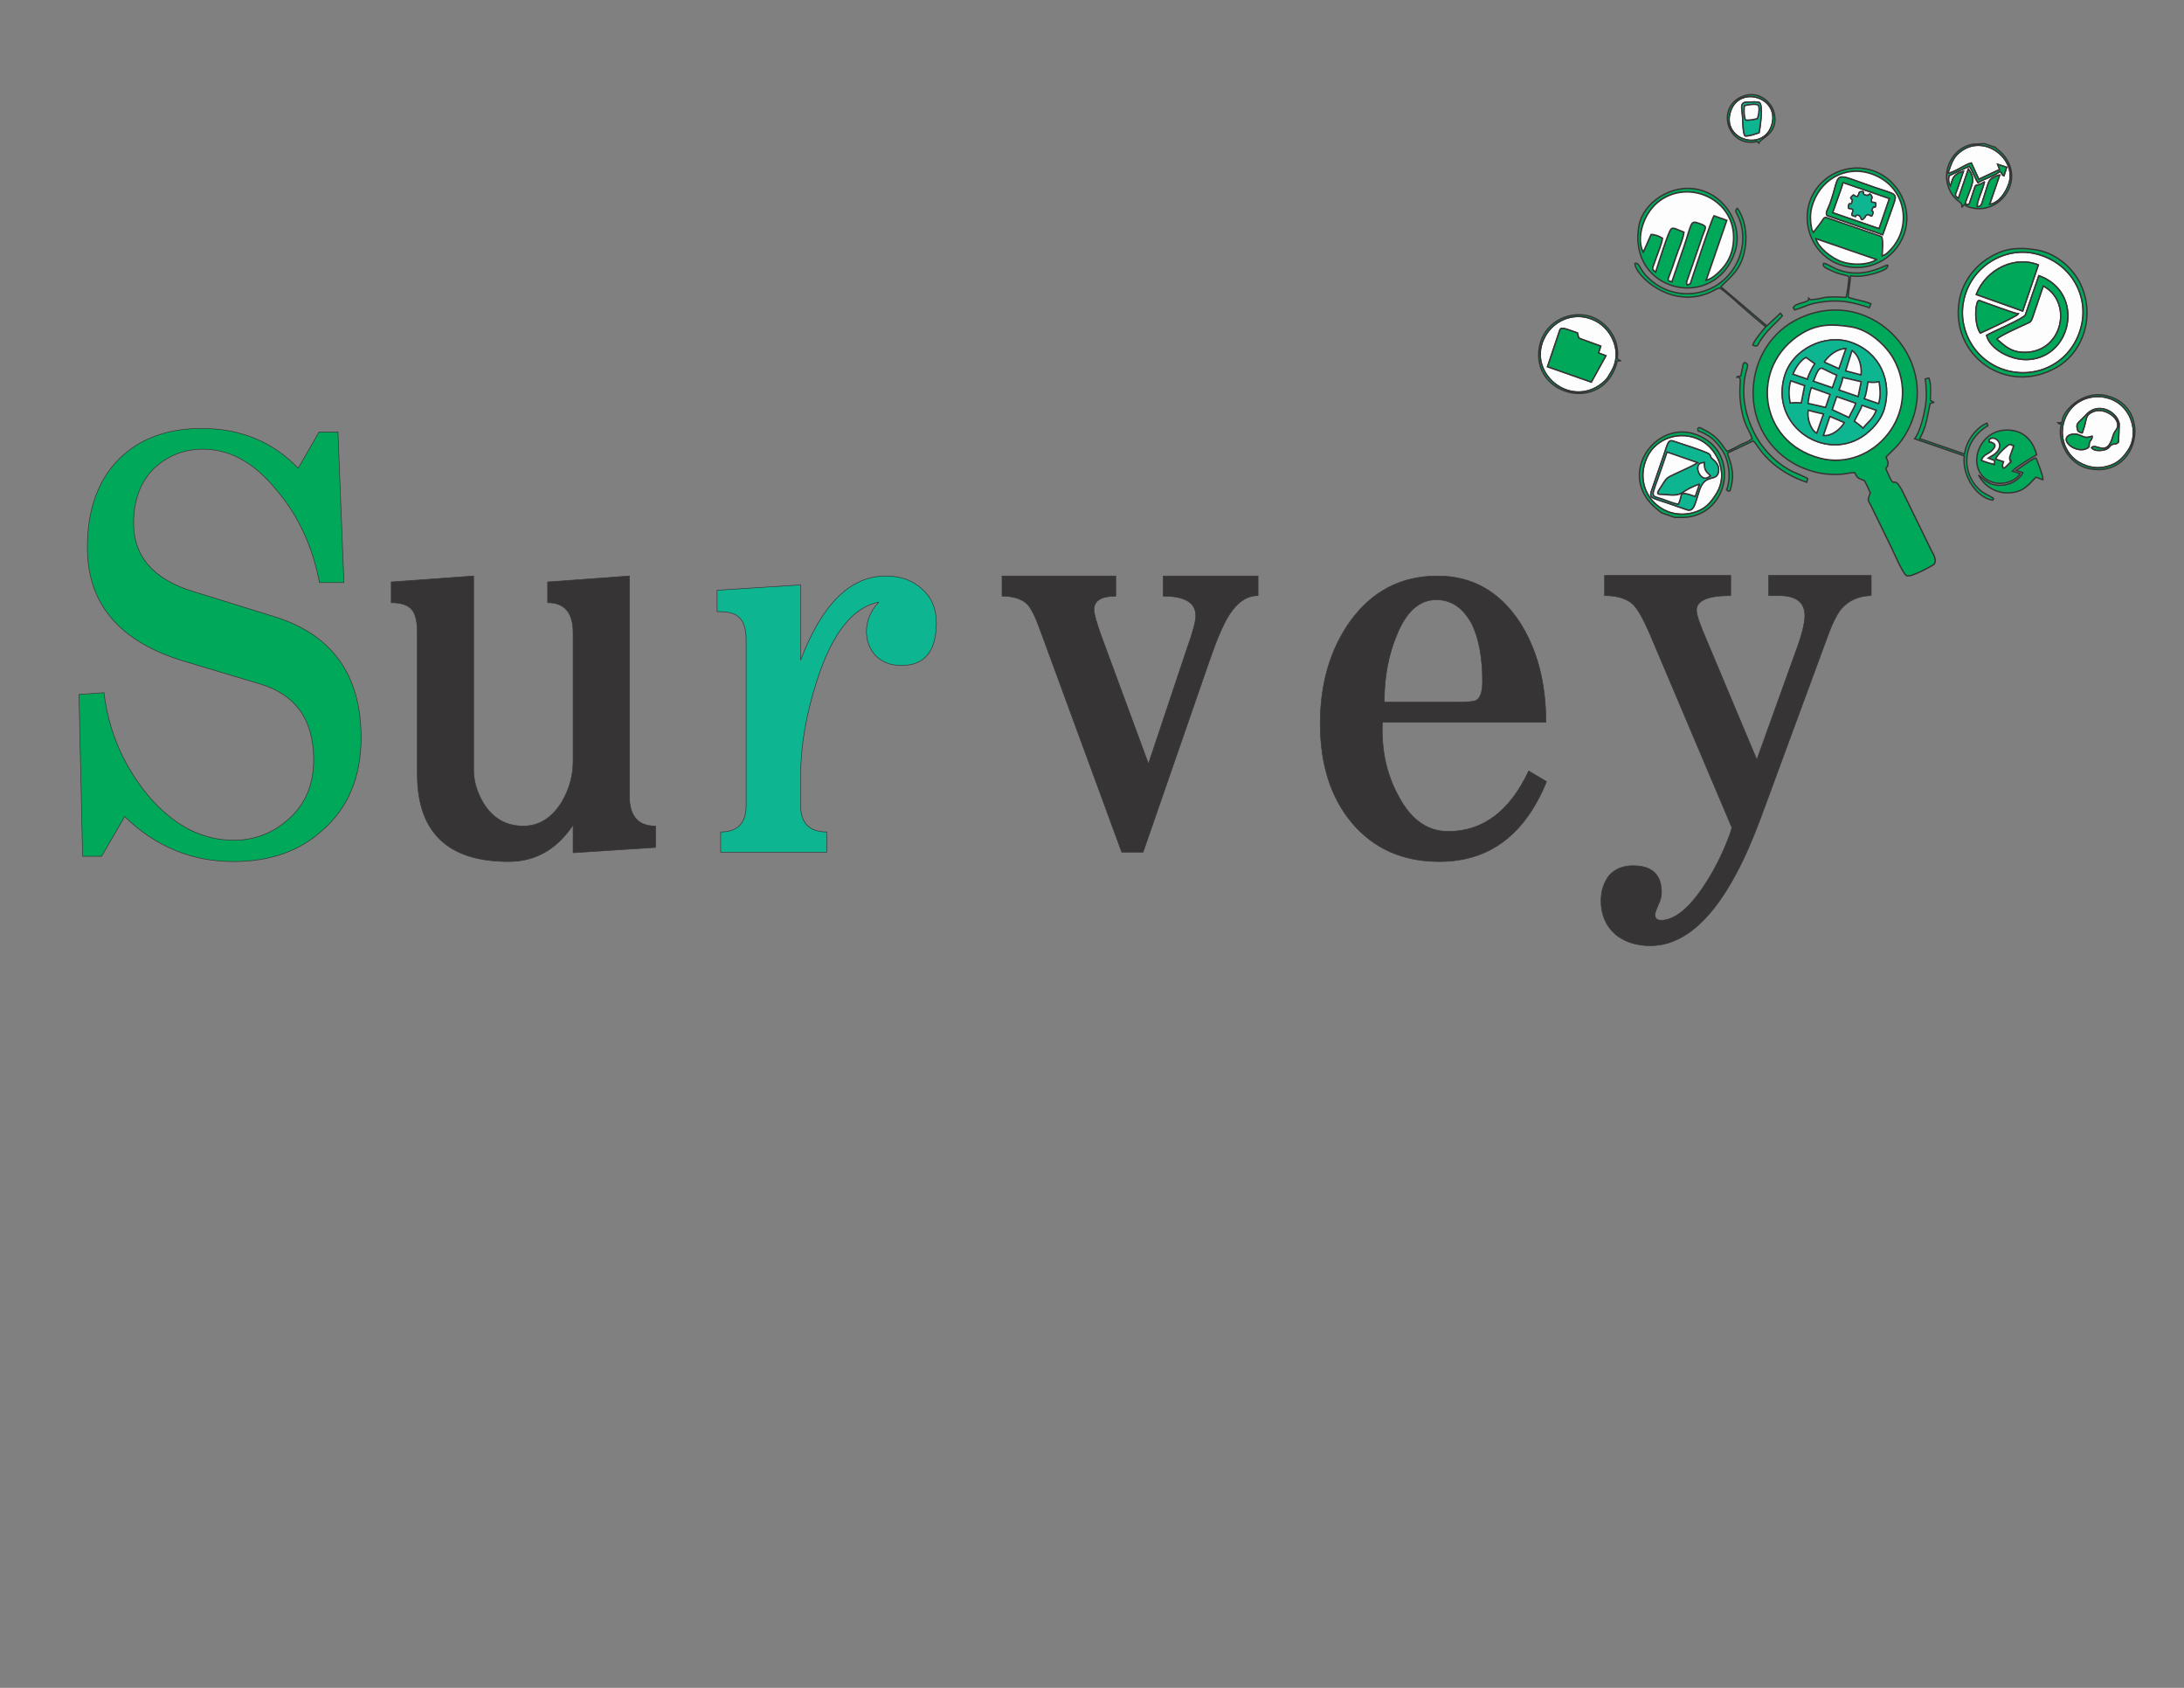 <?xml version="1.0" encoding="UTF-8"?>
<!DOCTYPE svg PUBLIC "-//W3C//DTD SVG 1.1//EN" "http://www.w3.org/Graphics/SVG/1.1/DTD/svg11.dtd">
<!-- Creator: CorelDRAW 2018 (64-Bit) -->
<svg xmlns="http://www.w3.org/2000/svg" xml:space="preserve" width="11in" height="8.5in" version="1.1" shape-rendering="geometricPrecision" text-rendering="geometricPrecision" image-rendering="optimizeQuality" fill-rule="evenodd" clip-rule="evenodd"
viewBox="0 0 11000 8500"
 xmlns:xlink="http://www.w3.org/1999/xlink">
 <rect x="0" y="0" width="11000" height="8500" fill="#808080" stroke="none"/>
 <g id="Layer_x0020_1">
  <path fill="#00A859" fill-rule="nonzero" d="M1818.7 3715.51c0,196.57 -64.68,351.9 -194.03,465.46 -115.6,105.41 -264.81,157.87 -447.64,157.87 -210.83,0 -394.17,-75.37 -548.98,-226.62l-116.62 200.14 -95.23 0 -18.33 -814.81 125.79 -9.17c23.43,195.05 98.29,368.19 223.56,519.44 127.31,149.21 270.42,223.56 429.81,223.56 107.45,0 200.65,-36.67 280.6,-110 81.48,-73.84 122.22,-172.13 122.22,-295.37 0,-201.16 -90.65,-328.47 -271.44,-381.94l-379.4 -113.56c-325.93,-97.27 -488.89,-288.24 -488.89,-572.92 0,-190.97 53.47,-340.19 160.93,-447.64 103.38,-101.34 241.9,-152.27 414.54,-152.27 195.04,0 357.5,66.71 486.34,200.14l104.91 -182.31 95.23 0 30.05 758.29 -122.73 0c-35.65,-183.33 -107.45,-337.13 -214.4,-462.92 -111.53,-139.03 -235.79,-208.8 -373.29,-208.8 -97.27,0 -180.79,34.12 -250.56,101.34 -65.7,67.73 -98.29,158.38 -98.29,271.94 0,167.04 99.31,281.11 297.92,342.73l405.88 125.78c294.35,89.12 442.04,293.33 442.04,611.62z"/>
  <path id="1" fill="#373435" fill-rule="nonzero" d="M3301.66 4267.54l-415.05 26.99 0 -140.56c-81.48,123.24 -189.95,184.86 -324.91,184.86 -306.57,0 -459.86,-147.18 -459.86,-441.53l0 -709.91c0,-56.02 -8.66,-94.72 -26.99,-116.62 -19.86,-23.94 -54.49,-35.65 -104.4,-35.65l0 -104.4 415.05 -30.05 0 975.74c0,57.55 16.8,114.58 50.41,170.09 47.87,75.88 114.59,113.56 200.14,113.56 79.44,0 144.12,-40.74 194.03,-122.22 37.69,-63.66 56.53,-132.41 56.53,-206.25l0 -644.21c0,-101.85 -42.78,-152.27 -128.33,-152.27l0 -104.4 411.99 -30.05 0 1110.19c0,99.31 43.8,149.21 131.39,149.21l0 107.45z"/>
  <path id="2" fill="#373435" fill-rule="nonzero" d="M6336.34 2999.49c-56.02,0 -104.4,32.59 -146.16,98.29 -28.01,43.8 -61.11,120.19 -98.8,229.68l-334.07 964.03 -107.45 0 -408.94 -1113.24c-23.93,-67.73 -45.83,-112.55 -65.69,-134.44 -27.5,-27.5 -70.28,-41.76 -128.33,-41.76l0 -101.34 572.92 0 0 101.34c-73.33,0 -110,22.92 -110,68.75 0,17.82 11.71,60.6 35.65,128.33l238.84 647.78 196.57 -588.2c28.01,-77.41 41.76,-130.37 41.76,-157.87 0,-65.69 -54.49,-98.8 -163.98,-98.8l0 -101.34 477.69 0 0 98.8z"/>
  <path id="3" fill="#373435" fill-rule="nonzero" d="M7789.26 3936.02c-109.49,268.89 -289.26,402.83 -539.81,402.83 -183.33,0 -329.49,-64.68 -438.98,-193.52 -107.45,-127.31 -160.93,-294.86 -160.93,-501.62 0,-202.69 50.93,-374.81 152.27,-516.39 109.49,-150.74 255.65,-226.62 438.47,-226.62 173.15,0 310.14,76.9 411.99,229.68 89.12,137.5 133.93,306.57 133.93,507.22l-823.47 0c-6.11,141.57 21.9,266.85 83.52,376.34 61.62,115.09 144.12,173.15 248.01,173.15 174.68,0 310.14,-101.85 405.37,-304.54l89.63 53.47zm-322.36 -504.17c0,-119.17 -17.83,-215.93 -53.47,-289.26 -43.8,-81.48 -103.38,-122.22 -179.26,-122.22 -85.56,0 -152.27,59.58 -199.63,178.75 -41.76,99.31 -62.64,211.85 -62.64,337.13l361.06 0c55.51,0 89.12,-3.06 101.34,-8.66 21.9,-12.22 32.59,-43.8 32.59,-95.74z"/>
  <path id="4" fill="#373435" fill-rule="nonzero" d="M8723.24 4168.75l-414.54 -978.29c-32.08,-73.84 -59.58,-122.73 -83.52,-146.67 -32.08,-29.54 -79.95,-44.31 -143.61,-44.31l0 -101.85 635.56 0 0 101.85c-115.09,0 -172.64,24.44 -172.64,74.35 0,21.9 17.82,73.84 53.47,155.32l250.56 596.85 190.97 -531.16c34.12,-89.63 50.93,-154.3 50.93,-194.03 0,-67.73 -43.8,-101.34 -131.39,-101.34l-50.93 0 0 -101.85 516.39 0 0 101.85c-63.66,1.53 -114.07,24.44 -152.27,68.24 -23.93,30.05 -49.4,84.54 -77.41,164.49l-325.42 883.06c-158.89,431.85 -344.77,647.27 -557.64,647.27 -65.69,0 -121.71,-16.8 -167.55,-50.41 -53.47,-43.8 -80.46,-102.36 -80.46,-176.2 0,-49.91 14.26,-92.69 41.76,-128.33 30.05,-31.57 69.77,-47.87 119.68,-47.87 95.23,0 143.1,44.81 143.1,134.44 0,21.9 -6.11,43.8 -17.82,65.69 -10.19,25.97 -15.28,40.74 -15.28,44.81 0,19.86 10.19,29.54 30.05,30.05 65.69,-0.51 135.46,-53.98 208.8,-161.44 56.02,-81.48 101.34,-171.11 137.5,-268.38l11.71 -36.16z"/>
  <path id="5" fill="#0EB591" fill-rule="nonzero" d="M4715.87 3136.48c0,143.1 -58.56,214.91 -176.2,214.91 -51.43,0 -94.21,-15.79 -128.33,-47.87 -31.57,-35.65 -47.36,-76.39 -47.36,-122.22 0,-55.51 20.88,-105.42 62.64,-149.21 -131.39,25.97 -234.77,156.34 -310.65,391.11 -55.51,171.11 -83.52,333.06 -83.52,486.34l0 146.16c0,89.63 43.8,133.94 131.39,133.94l0 101.85 -534.21 0 0 -101.85c85.56,0 128.33,-44.31 128.33,-133.94l0 -832.64c0,-59.58 -13.75,-99.31 -41.76,-119.17 -17.82,-16.3 -52.45,-23.93 -104.4,-23.93l0 -107.45 420.65 -26.99 0 378.89c107.45,-282.64 250.56,-423.7 429.81,-423.7 73.84,0 134.44,21.9 181.81,65.69 47.87,41.76 71.8,98.29 71.8,170.09z"/>
  <path id="6" fill="none" fill-rule="nonzero" stroke="#373435" stroke-width="3" stroke-miterlimit="2.613" d="M1818.7 3715.51c0,196.57 -64.68,351.9 -194.03,465.46 -115.6,105.41 -264.81,157.87 -447.64,157.87 -210.83,0 -394.17,-75.37 -548.98,-226.62l-116.62 200.14 -95.23 0 -18.33 -814.81 125.79 -9.17c23.43,195.05 98.29,368.19 223.56,519.44 127.31,149.21 270.42,223.56 429.81,223.56 107.45,0 200.65,-36.67 280.6,-110 81.48,-73.84 122.22,-172.13 122.22,-295.37 0,-201.16 -90.65,-328.47 -271.44,-381.94l-379.4 -113.56c-325.93,-97.27 -488.89,-288.24 -488.89,-572.92 0,-190.97 53.47,-340.19 160.93,-447.64 103.38,-101.34 241.9,-152.27 414.54,-152.27 195.04,0 357.5,66.71 486.34,200.14l104.91 -182.31 95.23 0 30.05 758.29 -122.73 0c-35.65,-183.33 -107.45,-337.13 -214.4,-462.92 -111.53,-139.03 -235.79,-208.8 -373.29,-208.8 -97.27,0 -180.79,34.12 -250.56,101.34 -65.7,67.73 -98.29,158.38 -98.29,271.94 0,167.04 99.31,281.11 297.92,342.73l405.88 125.78c294.35,89.12 442.04,293.33 442.04,611.62z"/>
  <path id="7" fill="none" fill-rule="nonzero" stroke="#373435" stroke-width="3" stroke-miterlimit="2.613" d="M3301.66 4267.54l-415.05 26.99 0 -140.56c-81.48,123.24 -189.95,184.86 -324.91,184.86 -306.57,0 -459.86,-147.18 -459.86,-441.53l0 -709.91c0,-56.02 -8.66,-94.72 -26.99,-116.62 -19.86,-23.94 -54.49,-35.65 -104.4,-35.65l0 -104.4 415.05 -30.05 0 975.74c0,57.55 16.8,114.58 50.41,170.09 47.87,75.88 114.59,113.56 200.14,113.56 79.44,0 144.12,-40.74 194.03,-122.22 37.69,-63.66 56.53,-132.41 56.53,-206.25l0 -644.21c0,-101.85 -42.78,-152.27 -128.33,-152.27l0 -104.4 411.99 -30.05 0 1110.19c0,99.31 43.8,149.21 131.39,149.21l0 107.45z"/>
  <path id="8" fill="none" fill-rule="nonzero" stroke="#373435" stroke-width="3" stroke-miterlimit="2.613" d="M6336.34 2999.49c-56.02,0 -104.4,32.59 -146.16,98.29 -28.01,43.8 -61.11,120.19 -98.8,229.68l-334.07 964.03 -107.45 0 -408.94 -1113.24c-23.93,-67.73 -45.83,-112.55 -65.69,-134.44 -27.5,-27.5 -70.28,-41.76 -128.33,-41.76l0 -101.34 572.92 0 0 101.34c-73.33,0 -110,22.92 -110,68.75 0,17.82 11.71,60.6 35.65,128.33l238.84 647.78 196.57 -588.2c28.01,-77.41 41.76,-130.37 41.76,-157.87 0,-65.69 -54.49,-98.8 -163.98,-98.8l0 -101.34 477.69 0 0 98.8z"/>
  <path id="9" fill="none" fill-rule="nonzero" stroke="#373435" stroke-width="3" stroke-miterlimit="2.613" d="M7789.26 3936.02c-109.49,268.89 -289.26,402.83 -539.81,402.83 -183.33,0 -329.49,-64.68 -438.98,-193.52 -107.45,-127.31 -160.93,-294.86 -160.93,-501.62 0,-202.69 50.93,-374.81 152.27,-516.39 109.49,-150.74 255.65,-226.62 438.47,-226.62 173.15,0 310.14,76.9 411.99,229.68 89.12,137.5 133.93,306.57 133.93,507.22l-823.47 0c-6.11,141.57 21.9,266.85 83.52,376.34 61.62,115.09 144.12,173.15 248.01,173.15 174.68,0 310.14,-101.85 405.37,-304.54l89.63 53.47zm-322.36 -504.17c0,-119.17 -17.83,-215.93 -53.47,-289.26 -43.8,-81.48 -103.38,-122.22 -179.26,-122.22 -85.56,0 -152.27,59.58 -199.63,178.75 -41.76,99.31 -62.64,211.85 -62.64,337.13l361.06 0c55.51,0 89.12,-3.06 101.34,-8.66 21.9,-12.22 32.59,-43.8 32.59,-95.74z"/>
  <path id="10" fill="none" fill-rule="nonzero" stroke="#373435" stroke-width="3" stroke-miterlimit="2.613" d="M8723.24 4168.75l-414.54 -978.29c-32.08,-73.84 -59.58,-122.73 -83.52,-146.67 -32.08,-29.54 -79.95,-44.31 -143.61,-44.31l0 -101.85 635.56 0 0 101.85c-115.09,0 -172.64,24.44 -172.64,74.35 0,21.9 17.82,73.84 53.47,155.32l250.56 596.85 190.97 -531.16c34.12,-89.63 50.93,-154.3 50.93,-194.03 0,-67.73 -43.8,-101.34 -131.39,-101.34l-50.93 0 0 -101.85 516.39 0 0 101.85c-63.66,1.53 -114.07,24.44 -152.27,68.24 -23.93,30.05 -49.4,84.54 -77.41,164.49l-325.42 883.06c-158.89,431.85 -344.77,647.27 -557.64,647.27 -65.69,0 -121.71,-16.8 -167.55,-50.41 -53.47,-43.8 -80.46,-102.36 -80.46,-176.2 0,-49.91 14.26,-92.69 41.76,-128.33 30.05,-31.57 69.77,-47.87 119.68,-47.87 95.23,0 143.1,44.81 143.1,134.44 0,21.9 -6.11,43.8 -17.82,65.69 -10.19,25.97 -15.28,40.74 -15.28,44.81 0,19.86 10.19,29.54 30.05,30.05 65.69,-0.51 135.46,-53.98 208.8,-161.44 56.02,-81.48 101.34,-171.11 137.5,-268.38l11.71 -36.16z"/>
  <path id="11" fill="none" fill-rule="nonzero" stroke="#373435" stroke-width="3" stroke-miterlimit="2.613" d="M4715.87 3136.48c0,143.1 -58.56,214.91 -176.2,214.91 -51.43,0 -94.21,-15.79 -128.33,-47.87 -31.57,-35.65 -47.36,-76.39 -47.36,-122.22 0,-55.51 20.88,-105.42 62.64,-149.21 -131.39,25.97 -234.77,156.34 -310.65,391.11 -55.51,171.11 -83.52,333.06 -83.52,486.34l0 146.16c0,89.63 43.8,133.94 131.39,133.94l0 101.85 -534.21 0 0 -101.85c85.56,0 128.33,-44.31 128.33,-133.94l0 -832.64c0,-59.58 -13.75,-99.31 -41.76,-119.17 -17.82,-16.3 -52.45,-23.93 -104.4,-23.93l0 -107.45 420.65 -26.99 0 378.89c107.45,-282.64 250.56,-423.7 429.81,-423.7 73.84,0 134.44,21.9 181.81,65.69 47.87,41.76 71.8,98.29 71.8,170.09z"/>
  <path fill="#00A859" stroke="#373435" stroke-width="6.94" stroke-miterlimit="2.613" d="M9321.54 1646.1c97.79,14.94 181.16,100.48 214.67,159.98 152.65,271.05 -101.2,571.31 -369.38,501.09 -312.58,-81.85 -355.78,-466.26 -93.08,-626.78 83.02,-50.73 157.04,-48.16 247.79,-34.29zm177.97 654.81c38.02,-37.91 65.52,-59.01 97.42,-112.91 206.66,-349.22 -159.45,-760.09 -534.84,-584.96 -285.51,133.2 -321.67,557.63 -31.39,728.96 48.16,28.43 111.86,49.32 163.84,54.69 90.35,9.34 115.23,-8.11 147.13,-6.17 7.14,11.72 7.75,19.96 19.85,28.06l25.24 10.47c4.76,-4.52 32.93,62.2 32.93,62.21 -15.38,47.99 -13.55,28.95 8.2,74.22l101.19 207.74c11.69,23.96 54.26,124.59 73.26,135.46 22.44,12.84 136.31,-54.73 136.35,-54.76 21.75,-21.27 -3.96,-56.5 -11.79,-72.88l-135 -276.93c-55.02,-115.03 -46.56,-31.43 -72.74,-87.41 -35.74,-76.43 -14.28,-33.63 -9.97,-69.87 1.74,-14.65 -6.28,-23.22 -9.68,-35.94z"/>
  <path fill="#FDFDFD" stroke="#373435" stroke-width="6.94" stroke-miterlimit="2.613" d="M9322.32 1723.88c145.54,50.11 208.26,195.47 168.13,334.76 -20.42,70.87 -85.42,128.21 -131.72,152.43 -193.78,101.33 -440.7,-79.43 -370.58,-316.62 40.8,-137.98 204.91,-215.07 334.17,-170.57zm-0.78 -77.78c-90.75,-13.87 -164.77,-16.44 -247.79,34.29 -262.69,160.52 -219.5,544.93 93.08,626.78 268.18,70.23 522.02,-230.04 369.38,-501.09 -33.51,-59.5 -116.88,-145.04 -214.67,-159.98z"/>
  <path fill="#0EB591" stroke="#373435" stroke-width="6.94" stroke-miterlimit="2.613" d="M9107.46 2065.88c20,6.43 54.07,14.4 76.35,19.04l-33.87 96.44c-30.92,-17.81 -49.17,-76.16 -42.48,-115.48zm76.47 127.02l32.65 -95.24 72.43 30.75c-21.85,35.98 -66.31,68.88 -105.08,64.48zm-77.6 -161.79c5.67,-31.69 5.56,-45.24 16.86,-78.15l89.31 31.72 4.24 1.54 -22.2 65.22 -88.21 -20.33zm144.6 -33.27l24.29 8.33 71.47 24.79c-8.41,24.27 -24.51,47.79 -34.41,71.25l-83.6 -39.16 12.35 -36.46 9.9 -28.76zm127.27 43.81l71.67 24.68c-19.29,48.93 -43.43,57.72 -65.92,89.63 -14.96,-14.2 -25.39,-20.93 -43.78,-35.1l32.74 -63.9 5.3 -15.31zm-361.48 -12.13c-6.08,-32.86 -9.93,-68.6 2.54,-111.47l69.58 24.13c-5.24,24.96 -10.93,56.65 -16.65,86.41 -20.4,-1.23 -37.58,-1.61 -55.47,0.94zm117.2 -109.91c13.76,-32.71 23.83,-68.27 42.44,-64.51 5.55,1.12 56.19,28.11 74.24,34.5l-21.91 62.64 -94.78 -32.63zm240.06 2.51l-15.42 74.83 -95.76 -33.13c6.05,-17.58 18.1,-45.99 18.56,-62.5l92.63 20.8zm34.68 1.87c21.47,3.46 39.57,1.51 55.47,-0.94 4.39,28.14 9.68,72.12 -2.58,109.33l-71.51 -24.75c11.18,-26.15 13.68,-55.72 18.62,-83.64zm-377.73 -39.84c15.31,-36.57 36.52,-67.53 64.85,-83.85l44.08 31.31c-11.2,15.24 -34.98,62.19 -36.54,77.5l-72.38 -24.95zm157.06 -61.12c28.49,-38.09 64.45,-65.05 108.82,-67.61l-35.04 100.65 -73.78 -33.04zm139.86 -57.08c33,20.9 50.41,75.3 45.47,121.65l-77.06 -20.2 31.59 -101.45zm-5.52 -42.07c-129.26,-44.5 -293.37,32.59 -334.17,170.57 -70.13,237.19 176.8,417.95 370.58,316.62 46.3,-24.21 111.3,-81.56 131.72,-152.43 40.13,-139.29 -22.59,-284.65 -168.13,-334.76z"/>
  <path fill="#FDFDFD" stroke="#373435" stroke-width="6.94" stroke-miterlimit="2.613" d="M10268.93 1388.51c230.29,82.11 169.91,407.88 -51.5,421.93 -89.48,5.68 -194.14,-52 -211.69,-121.58 20.2,-13.39 189.28,-85.22 195.41,-103.01l53.96 -156.72 13.81 -40.61zm-294.5 288.85c-23.23,-30.2 -28.86,-106.59 -17.26,-148.07 6.02,-21.55 10.4,-16.59 30.22,-9.02 23.49,8.97 168.27,61.28 177.96,60.77 -6.67,11.72 -181.65,92.22 -190.92,96.32zm-20.75 -194.27c52.01,-132.71 199.6,-195.43 312.78,-148.83l-79.03 232.03 -233.75 -83.19zm-64.58 35.38c-29.8,152.57 66.07,312.4 229.7,350.61 155.09,36.22 323,-49.95 365.29,-231.06 35.62,-152.54 -55.43,-320.15 -236.34,-361.45 -148.59,-33.93 -323.61,62.47 -358.65,241.9z"/>
  <path fill="#00A859" stroke="#373435" stroke-width="6.94" stroke-miterlimit="2.613" d="M8497.73 1434.98c-5.24,-11.41 -2.78,-15.46 5.29,-37.94 4.82,-13.46 9.46,-26.88 14.15,-40.39l58.78 -170.14c16.21,-45.39 26.44,-46.34 -19,-62.12 -44.89,-15.59 -34.05,-3.97 -77.8,124 -19.45,56.92 -39.13,113.78 -58.71,170.65 -30.96,-11.9 -21.59,7.55 18.76,-119.3 12.29,-38.63 39.13,-95.93 42.52,-130.73l-47.62 -19.07c-16.59,-2.08 -15.6,2.04 -17.29,3.25 -15.36,14.42 -66.22,181.32 -78.2,216.98 -21.76,-20.29 -17.87,-8.92 5.69,-78.06 9.15,-26.85 26.35,-66.07 29.32,-92.73 -16.23,-10.04 -38.31,-18.61 -57.79,-18.81l-39.19 88.79c-35.71,-65.1 -2.84,-186.42 69.8,-247.85 146.99,-124.32 383.02,-25.09 384.92,170.94 0.48,48.45 -10.52,96.09 -40.46,138.79 -18.89,26.94 -62.92,72.6 -97.03,79.38l103.69 -301.17 -64.8 -23.04c-16,26.85 -89.91,253.7 -111.35,317.1 -9.79,28.94 -3.46,24.36 -23.67,31.46zm-242.78 -298.84c-60.7,338.37 387.92,437.39 485.12,126.75 37.76,-120.69 -41.62,-271.97 -179.99,-306.89 -142.72,-36.02 -284.85,67.13 -305.13,180.14z"/>
  <path fill="#FDFDFD" stroke="#373435" stroke-width="6.94" stroke-miterlimit="2.613" d="M8497.73 1434.98c20.21,-7.1 13.88,-2.52 23.67,-31.46 21.44,-63.4 95.35,-290.25 111.35,-317.1l64.8 23.04 -103.69 301.17c34.11,-6.78 78.14,-52.44 97.03,-79.38 29.94,-42.7 40.94,-90.34 40.46,-138.79 -1.91,-196.03 -237.93,-295.26 -384.92,-170.94 -72.64,61.44 -105.51,182.75 -69.8,247.85l39.19 -88.79c19.48,0.2 41.56,8.78 57.79,18.81 -2.98,26.66 -20.17,65.88 -29.32,92.73 -23.57,69.14 -27.46,57.77 -5.69,78.06 11.98,-35.65 62.84,-202.56 78.2,-216.98 1.69,-1.21 0.7,-5.33 17.29,-3.25l47.62 19.07c-3.39,34.8 -30.22,92.09 -42.52,130.73 -40.35,126.85 -49.72,107.4 -18.76,119.3 19.58,-56.87 39.26,-113.74 58.71,-170.65 43.74,-127.97 32.91,-139.59 77.8,-124 45.45,15.78 35.22,16.72 19,62.12l-58.78 170.14c-4.69,13.52 -9.33,26.93 -14.15,40.39 -8.06,22.49 -10.53,26.53 -5.29,37.94z"/>
  <path fill="#FDFDFD" stroke="#373435" stroke-width="6.94" stroke-miterlimit="2.613" d="M10536.75 2197.12c0.79,5.23 1.52,2.41 -1.1,10.63 -3.66,11.47 -9.53,10.03 -12.39,23.12 -3.62,16.61 5.36,19.85 -18.73,29.91 -27.41,11.44 -68.22,-3.99 -86.36,-24.19 -28.82,-32.1 4.13,-54.63 38.87,-49.92 16.68,2.26 34.71,13.97 46.17,15.6 14.8,2.1 29.57,-5.12 33.54,-5.16zm-49.22 -16.71c-16.36,-5.74 -21.3,-4.21 -24.94,-21.71 -3.31,-15.97 -2.24,-21.67 8.67,-33.87 0.76,-0.85 1.79,-1.74 2.59,-2.55 0.79,-0.8 1.84,-1.67 2.65,-2.43l25.18 -24.84c60.54,-75.35 159.43,-24.93 171.83,39.3l-3.43 91.91c-12.1,12.23 -15.24,7.76 -25,10.09 -24.5,5.84 -14.31,18.16 -42.19,27.76 -17.23,5.93 -56.46,8.82 -68.26,-9.81 19.52,-21.74 65.43,35.21 95.6,-25.16 13.61,-27.23 8.45,-37.27 28.4,-64.19 35.7,-48.15 -52.68,-116.07 -112.5,-93.5 -15.61,5.89 -33.92,15.63 -38.87,38.72 -6.13,28.63 -9.96,41.75 -19.73,70.28zm232.83 85.05c30.15,-46.35 29.15,-103.35 16.05,-143.42 -50.45,-154.23 -249.7,-163.56 -323,-40.58 -57.31,96.15 -15.41,205.79 58.85,247.7 56.06,31.64 104.36,31.31 148.65,17.57 41.17,-12.78 68.67,-33.93 99.46,-81.27z"/>
  <path fill="#00A859" stroke="#373435" stroke-width="6.94" stroke-miterlimit="2.613" d="M9146.44 1202.29l304.22 104.79c-36.17,25.53 -115.51,30.91 -173.86,10.78 -55.98,-19.31 -120.08,-74.2 -130.36,-115.57zm333.46 85.68c0.56,-20.25 7.83,-82.39 -4.02,-97.37l-277.64 -95.53c-13.84,-1.6 -12.43,5.87 -32.83,32.8 -11.7,15.45 -21.17,28.44 -31.63,41.63 -8.17,-11.78 -6.9,-9.72 -10.31,-26.44 -6.01,-29.38 -6.67,-66.46 1.53,-97.86 35.93,-137.59 168.52,-216.6 303.67,-168.43 168.94,60.21 201.06,256.59 101.11,371.78 -13.17,15.18 -29.64,34.37 -49.88,39.43zm-213.26 44.84c135.52,46.66 275.95,-23.03 323.14,-152.75 47.69,-131.09 -28.91,-274.46 -152.17,-319.21 -127.26,-46.2 -271.5,19.21 -319.6,146.56 -49.2,130.26 19.71,281.01 148.63,325.4z"/>
  <path fill="#FDFDFD" stroke="#373435" stroke-width="6.94" stroke-miterlimit="2.613" d="M7857.05 1660.28c5.97,-17.33 53.59,5.19 87.89,16.46 4.99,14.27 1.97,22.57 11.62,28.04l105.65 38.47 -10.98 34.15 36.93 14.17 -73.25 132.49 -220.49 -77.28 62.65 -186.5zm259.8 209.66c57.02,-95.8 3.03,-210.64 -79.33,-253.88 -99.24,-52.1 -207.37,-8 -254.69,75.63 -101.74,179.81 123.11,370.96 287.32,238.57 24.97,-20.13 28.46,-29.69 46.7,-60.33z"/>
  <path fill="#FDFDFD" stroke="#373435" stroke-width="6.94" stroke-miterlimit="2.613" d="M9206.12 1086.75c-18.78,-6.46 3.74,-40.58 10.66,-60.03 59.8,-168.07 0.11,-159.63 224,-83.29 111.31,37.96 115.67,28.49 95.26,87.84l-53.56 150.66 -276.35 -95.19zm273.79 201.22c20.24,-5.06 36.71,-24.25 49.88,-39.43 99.94,-115.2 67.82,-311.57 -101.11,-371.78 -135.16,-48.17 -267.75,30.84 -303.67,168.43 -8.2,31.4 -7.54,68.48 -1.53,97.86 3.42,16.72 2.15,14.66 10.31,26.44 10.45,-13.19 19.93,-26.18 31.63,-41.63 20.4,-26.93 18.99,-34.4 32.83,-32.8l277.64 95.53c11.85,14.99 4.58,77.12 4.02,97.37z"/>
  <path fill="#FDFDFD" stroke="#373435" stroke-width="6.94" stroke-miterlimit="2.613" d="M10056.81 1707.67c41.12,33.91 71.58,69.19 147.32,66.74 189.23,-6.11 235.56,-256.61 86.86,-334.34l-55.35 163.09c-8.66,21.71 -14.96,20.62 -30.94,27.94 -21.96,10.06 -130.68,58.48 -147.89,76.57z"/>
  <path fill="#FDFDFD" stroke="#373435" stroke-width="6.94" stroke-miterlimit="2.613" d="M9811.1 871.95c32.72,-1.86 82.39,-42.89 117.77,-51.12l37.77 82.07 104.76 -49.23 -9.87 -25.98 45.29 14.64 -13.69 42.7c-15.21,-6.11 -1.92,-5.75 -20.04,-21.96 -27.93,24.01 -80.05,36.45 -110.86,56.99 -15.81,-23.86 -26.8,-62.66 -44.07,-82.98l-101.94 48.03c-4.6,23.21 -1.66,35.92 7.17,52.3 13.08,-39.26 10.76,-57.4 65.55,-74.74l-30.56 89.52c-11.29,31.33 -16.82,31.07 5.46,46.74l50.17 -147.5c40.38,53.97 17.67,74.47 -17,173.8 26.64,8.99 13.33,22.83 48.2,-78.45 6.59,-19.14 3.62,-9.08 28.2,-19.15 9.12,-3.74 14.57,-7.43 21.81,-12.49 -8.63,36.08 -29.42,82.6 -35.52,106.93l-1.67 19.22c26.19,-1.54 21.04,-12.74 42.42,-75.5 14.18,-41.61 14.45,-61.79 41.62,-73.14 11.09,-4.63 18.39,-10.15 29.67,-11.11l-50.92 147.76c47.94,-6.65 82.19,-60.29 96.98,-103.24 41.94,-121.8 -115.65,-249.87 -235.05,-169.06 -42.33,28.64 -51.5,54.89 -71.64,114.95z"/>
  <path fill="#FDFDFD" stroke="#373435" stroke-width="6.94" stroke-miterlimit="2.613" d="M8381.94 2286.76c4.31,-12.5 13.41,-43.53 18.74,-53.41 9.7,-18 16.79,-15.46 37.85,-8.21 25.56,8.79 159.76,50.72 170.82,62.52 10.48,11.18 0.46,9.55 14.18,22.76 10.27,9.89 37.06,27.84 32.03,63.27 -8.04,56.75 -66.1,6.38 -96.15,94.39 -22.36,65.49 -25.97,111.56 -63.22,98.75l-98.46 -34.08c-87.33,-29.8 -92.7,-22.55 -75.92,-71.35l60.13 -174.63zm265.04 196.44c59.34,-97.39 4.43,-222.13 -82.06,-266.85 -103.77,-53.66 -223.7,-7.52 -267.22,81.4 -83.82,171.24 72.17,336.98 241.99,280.98 48.55,-16.01 76.01,-44.19 107.29,-95.52z"/>
  <path fill="#0EB591" stroke="#373435" stroke-width="6.94" stroke-miterlimit="2.613" d="M8583.65 2329.21c-0.81,47.05 15.79,47.91 31.11,67.76 -15.85,9.2 -29.27,20.19 -49.56,-1.95 -8.43,-9.19 -18.41,-31.06 -12.11,-49.33 4.79,-13.91 19.33,-15.01 30.56,-16.48zm-23.98 109.05l-21.62 61.72c-94.27,-32.47 -58.26,-10.08 -85.17,38.7 -23.41,-2.8 -53.59,-16.55 -78.65,-25.06 -65.69,-22.3 -59.74,2.52 -5.32,-156.22l27.53 -80.53 153.39 52.98c-28.67,19.39 -69.89,35.33 -102.91,51.44 -58.81,28.68 -46.86,16.29 -90.43,84.31 -19.21,30 1.24,22.53 31.74,25.57 99.35,9.93 64.53,-15.2 171.45,-52.92zm-177.74 -151.5l-60.13 174.63c-16.79,48.8 -11.41,41.55 75.92,71.35l98.46 34.08c37.25,12.81 40.86,-33.26 63.22,-98.75 30.05,-88.01 88.11,-37.63 96.15,-94.39 5.02,-35.43 -21.76,-53.37 -32.03,-63.27 -13.72,-13.22 -3.7,-11.59 -14.18,-22.76 -11.06,-11.8 -145.26,-53.72 -170.82,-62.52 -21.06,-7.25 -28.15,-9.79 -37.85,8.21 -5.33,9.88 -14.43,40.91 -18.74,53.41z"/>
  <path fill="#00A859" stroke="#373435" stroke-width="6.94" stroke-miterlimit="2.613" d="M7857.05 1660.28l-62.65 186.5 220.49 77.28 73.25 -132.49 -36.93 -14.17 10.98 -34.15 -105.65 -38.47c-9.65,-5.46 -6.63,-13.76 -11.62,-28.04 -34.3,-11.27 -81.92,-33.79 -87.89,-16.46z"/>
  <path fill="#00A859" stroke="#373435" stroke-width="6.94" stroke-miterlimit="2.613" d="M9953.69 1483.09l233.75 83.19 79.03 -232.03c-113.18,-46.59 -260.77,16.13 -312.78,148.83z"/>
  <path fill="#00A859" stroke="#373435" stroke-width="6.94" stroke-miterlimit="2.613" d="M10142.05 2245.26c-5.24,15.22 -11.65,31.28 -16.56,46.31 -3.28,10.06 -4.1,11.19 -3.51,19.18 0.07,0.94 0.43,2.28 0.57,3.19 0.15,0.9 0.64,2.26 0.84,3.11 8.6,36.46 1.73,-25.19 3.07,9.4l-27.98 28.19c-13.89,5.82 -10.76,-3.3 -10.76,-3.31 -4.18,-8.34 0.8,-15.72 3.79,-26.36l-39.94 -12.99c6.83,-18.77 40.75,-52.9 58.35,-65.65 15.83,-11.47 6.97,-9.26 32.14,-1.07zm-122.83 -30.87c20.53,-21.29 59.35,5.98 51.24,38.53 -7.54,30.24 -40.07,42.5 -57.01,54.1 40.06,16.02 31.39,9.94 32.05,19.09 1.83,25.19 -7.78,8.94 -7.83,8.95 -9.34,2.39 -47.28,-12.88 -58.43,-16.72 12.19,-31.76 32.32,-27.64 55.66,-51.2 28.13,-28.41 3.23,-35.92 -2.95,-39.08 -17.85,-9.11 -11.63,10.08 -12.74,-13.67zm116.62 157.87c14.65,-17.55 100.38,-70.38 122.06,-82.1 -13.26,-50.37 -46.48,-113.2 -126.99,-123.05 -163.79,-20.03 -230.79,185.18 -121.04,249.91 64.69,38.15 146.2,5.69 164.39,-32.2l-38.42 -12.56z"/>
  <path fill="#00A859" stroke="#373435" stroke-width="6.94" stroke-miterlimit="2.613" d="M10056.81 1707.67c17.21,-18.09 125.93,-66.52 147.89,-76.57 15.98,-7.32 22.28,-6.23 30.94,-27.94l55.35 -163.09c148.7,77.73 102.37,328.22 -86.86,334.34 -75.74,2.44 -106.2,-32.83 -147.32,-66.74zm198.3 -278.55l-53.96 156.72c-6.13,17.79 -175.2,89.62 -195.41,103.01 17.55,69.58 122.2,127.26 211.69,121.58 221.41,-14.04 281.78,-339.82 51.5,-421.93l-13.81 40.61z"/>
  <path fill="#00A859" stroke="#373435" stroke-width="6.94" stroke-miterlimit="2.613" d="M9889.1 1518.47c35.04,-179.43 210.05,-275.83 358.65,-241.9 180.92,41.3 271.96,208.91 236.34,361.45 -42.29,181.11 -210.19,267.28 -365.29,231.06 -163.63,-38.22 -259.5,-198.05 -229.7,-350.61zm362.62 -260.93c-105.76,-15.96 -165.53,-1.4 -235.38,41.33 -62.06,37.96 -129.89,112.13 -148.01,214.8 -48.09,272.41 234.53,484.06 491.38,335.78 144.96,-83.69 200.22,-289.15 103.4,-447.39 -37.68,-61.6 -112.59,-129.6 -211.39,-144.51z"/>
  <path fill="#00A859" stroke="#373435" stroke-width="6.94" stroke-miterlimit="2.613" d="M9811.1 871.95c20.14,-60.06 29.31,-86.31 71.64,-114.95 119.41,-80.8 276.99,47.26 235.05,169.06 -14.79,42.96 -49.04,96.6 -96.98,103.24l50.92 -147.76c-11.28,0.95 -18.57,6.47 -29.67,11.11 -27.17,11.35 -27.44,31.53 -41.62,73.14 -21.38,62.76 -16.23,73.96 -42.42,75.5l1.67 -19.22c6.1,-24.33 26.89,-70.85 35.52,-106.93 -7.24,5.06 -12.69,8.75 -21.81,12.49 -24.59,10.06 -21.61,0.01 -28.2,19.15 -34.87,101.28 -21.57,87.44 -48.2,78.45 34.67,-99.33 57.37,-119.83 17,-173.8l-50.17 147.5c-22.28,-15.67 -16.74,-15.41 -5.46,-46.74l30.56 -89.52c-54.79,17.34 -52.46,35.48 -65.55,74.74 -8.83,-16.38 -11.78,-29.09 -7.17,-52.3l101.94 -48.03c17.27,20.33 28.26,59.13 44.07,82.98 30.81,-20.54 82.93,-32.98 110.86,-56.99 18.13,16.21 4.83,15.85 20.04,21.96l13.69 -42.7 -45.29 -14.64 9.87 25.98 -104.76 49.23 -37.77 -82.07c-35.38,8.23 -85.05,49.26 -117.77,51.12zm237.46 -130l-53.71 -18.49 -59.88 2.97c-57.77,10.85 -104.17,53.04 -123.62,114.32 -18.73,58.98 0.38,121.96 39.04,160.17 20.52,20.28 28.31,16.3 31.18,37.12l0 7.02c18.27,-28.17 4.57,-3.14 65.84,4.56 61.4,7.72 122.94,-20.49 159.44,-77.8 45.9,-72.07 26.58,-162.14 -42.85,-217.06 -1.24,-0.98 -5.01,-3.86 -6.21,-4.84l-9.24 -7.96z"/>
  <path fill="#FDFDFD" stroke="#373435" stroke-width="6.94" stroke-miterlimit="2.613" d="M9328.65 1015.5c5.64,-21.57 -18.68,-9.02 -0.7,-27.54 13.35,-13.76 4.42,0.7 26.64,1.69 14.07,-16.02 2.94,-22.57 19.27,-24.36 27.03,-2.96 -3.98,9.87 22.7,17.66 20.2,5.89 18.01,-15.96 28.13,1.14 10.61,17.92 -3.09,9.64 1.36,33.55 15.82,3.48 24.48,-1.6 21.4,15.02 -4.8,25.92 -6.66,-4.45 -17.04,18.17 -11.23,24.46 7.91,1.23 2.02,25.26 -6.94,28.36 -15.37,-4.63 -31.61,7.33 -13.28,9.78 -0.09,2.11 -9.21,12.35 -25.46,28.57 -10.8,-12.33 -35.87,-12.33 -20.89,0 6.36,15.3 -27.89,0.74 -1.94,-15.26 5.21,-7.91 3.92,-28.7 -16.04,-11.53 -24.98,2.44 -21.76,-17.98 3.96,-25.07 11.92,3.69 18.63,-21.99zm-52.74 -73.79l-45.83 129.36 234.17 80.67 52.36 -152.07 -234.14 -80.57 -6.56 22.61z"/>
  <path fill="#00A859" stroke="#373435" stroke-width="6.94" stroke-miterlimit="2.613" d="M9282.47 919.1l234.14 80.57 -52.36 152.07 -234.17 -80.67 45.83 -129.36 6.56 -22.61zm-76.35 167.65l276.35 95.19 53.56 -150.66c20.42,-59.35 16.05,-49.88 -95.26,-87.84 -223.88,-76.35 -164.2,-84.78 -224,83.29 -6.92,19.45 -29.44,53.56 -10.66,60.03z"/>
  <path fill="#FDFDFD" stroke="#373435" stroke-width="6.94" stroke-miterlimit="2.613" d="M8788.72 684.31c-11.01,-18.85 -10.11,-72.85 -12.22,-99.29 -1.15,-14.4 -5.48,-40.15 -4.1,-50.19 3.07,-22.38 20.04,-19.61 38.47,-20.76 11.13,-0.69 41.85,-2.14 50.07,2.27 21.89,11.74 1.48,143.96 -1.49,152.07 -16.28,5.5 -55.13,19.14 -70.73,15.89zm-72.34 -125.56c-49.85,144.81 160.62,207.83 206.02,75.94 49.33,-143.29 -160.03,-209.52 -206.02,-75.94z"/>
  <path fill="#00A859" stroke="#373435" stroke-width="6.94" stroke-miterlimit="2.613" d="M8832.74 2175.14c-37.88,-78.99 -58.41,-161.35 -47.18,-256.43 8.09,-68.48 29.04,-79.32 5.58,-92.21 -12.86,1.43 -5.91,-2.4 -11.95,10.35l-11.31 56.88 -12.96 2.32c-11.96,3.61 -0.04,-4.94 -6.44,3.5 34.61,-1.72 0.46,35.59 22.48,160.22 14.54,82.26 37.02,100.18 54.47,149.27 -16.07,14.99 -40.57,21.16 -62.91,32.58 -20.05,10.26 -43.78,25.75 -64.72,30.54 -18.79,-17.55 -32.49,-62.32 -101.75,-101.06 -48.82,-27.31 -39.27,-16.57 -44.95,-11.44 2.04,20.91 -2.85,2.22 41.8,28.31 15.2,8.88 27.96,18 39.69,29.15 20.76,19.74 43.1,49.75 53.28,70.63 17.64,36.15 27.53,90.76 21.25,134.87 -8.62,60.54 -18.93,35.83 -3.26,50.15 12.51,-2.11 8.1,4.84 14.17,-17.75 23.31,-86.74 -10.08,-140.09 -17.48,-173.44l130.27 -61.2c16.45,15.91 30.55,42.55 48.35,62.8 18.5,21.04 35.94,39.47 58.09,57.21 44.83,35.93 97.12,66.66 162.58,88.31l4.87 -18.32c-6.79,-6.65 -78.11,-35.02 -95.9,-45.51 -77.5,-45.71 -139.99,-114.48 -176.08,-189.75z"/>
  <path fill="#FDFDFD" stroke="#373435" stroke-width="6.94" stroke-miterlimit="2.613" d="M8559.67 2438.26c-106.92,37.72 -72.1,62.85 -171.45,52.92 -30.5,-3.04 -50.95,4.43 -31.74,-25.57 43.57,-68.02 31.62,-55.63 90.43,-84.31 33.02,-16.11 74.25,-32.05 102.91,-51.44l-153.39 -52.98 -27.53 80.53c-54.42,158.75 -60.37,133.93 5.32,156.22 25.06,8.51 55.24,22.26 78.65,25.06 26.91,-48.79 -9.1,-71.18 85.17,-38.7l21.62 -61.72z"/>
  <path fill="#00A859" stroke="#373435" stroke-width="6.94" stroke-miterlimit="2.613" d="M8789.38 1249.93c13.04,-76.8 -4.56,-152.89 -38.68,-201.03 -17.62,13.06 -2.44,24.25 6.29,45.35 6.88,16.62 12.19,32.27 15.98,51.68 24.64,126.28 -43.76,248.66 -144.73,301.09 -104.75,54.39 -235.15,41.26 -327.58,-48.46 -47.37,-45.97 -41.62,-77.44 -66.33,-71.83 0.33,56.13 174.37,230.57 373.67,147.67 19.11,-7.96 33.67,-18.72 52.45,-24.74 36.26,22.98 86.06,71.25 119.15,99.72 40.02,34.43 72.92,63.44 113.69,96.51 -15.23,17.37 -57.05,66.99 -65.38,92 28.5,12.57 22.51,-1.04 41.02,-27.17 11.41,-16.11 21,-29.25 34.22,-44.31 18.55,-21.13 64.76,-62.36 73.94,-76.86l-10 -12.16 -67.96 63.7 -231.73 -197.1c49.89,-52.26 103.19,-83.32 121.99,-194.04z"/>
  <path fill="#00A859" stroke="#373435" stroke-width="6.94" stroke-miterlimit="2.613" d="M8646.98 2483.19c-31.28,51.33 -58.74,79.51 -107.29,95.52 -169.82,56 -325.81,-109.74 -241.99,-280.98 43.52,-88.92 163.45,-135.06 267.22,-81.4 86.49,44.73 141.39,169.46 82.06,266.85zm-278.89 99.31l67.28 23.17 24.25 0.04c244.96,10.53 316.91,-328.94 86.07,-416.52 -212.7,-80.7 -413.17,213.44 -193.02,380.39l12.37 10.15c1,-0.83 2.11,1.78 3.05,2.78z"/>
  <path fill="#00A859" stroke="#373435" stroke-width="6.94" stroke-miterlimit="2.613" d="M9974.43 1677.36c9.26,-4.09 184.25,-84.6 190.92,-96.32 -9.69,0.5 -154.47,-51.8 -177.96,-60.77 -19.82,-7.57 -24.2,-12.52 -30.22,9.02 -11.6,41.48 -5.97,117.87 17.26,148.07z"/>
  <path fill="#00A859" stroke="#373435" stroke-width="6.94" stroke-miterlimit="2.613" d="M10254.03 2305.45c-23.6,9.26 -74.76,46.92 -99.56,63.72l34.03 11.34c-20.52,39.84 -65.27,60.44 -105.05,63.24 -69.74,4.92 -97.45,-38.01 -118.42,-51.28 24.23,47.04 77.71,90.85 147.9,89.75 72.63,-1.13 99.52,-35.78 133.72,-71.03 7.1,-7.33 4.89,-4.89 8.8,-8.02l34.15 13.1c2.72,-16.05 -27.43,-92.54 -35.57,-110.82z"/>
  <path fill="#00A859" stroke="#373435" stroke-width="6.94" stroke-miterlimit="2.613" d="M9722.39 2017.02c0.58,-38.56 4.79,-82.1 -6.77,-113.45l-18.47 4.59c5.49,48.04 8.48,89.39 -0.46,143.68 -6.61,40.09 -26.93,125.57 -53.27,157.85l249.77 85.96c-12.09,110.87 73.23,215.88 143.89,223.06l3.83 -8.9c-12.91,-9.73 -37.6,-19.41 -53.2,-30.08 -99.38,-67.98 -126.98,-243.77 24.4,-335.97l-4.05 -12.83c-45.86,16.72 -104.38,81.98 -113.26,155.64l-226.09 -77.67c36.33,-65.23 37.89,-113.11 52.79,-177.18l20.15 -5.57 -19.24 -9.14z"/>
  <path fill="#FDFDFD" stroke="#373435" stroke-width="6.94" stroke-miterlimit="2.613" d="M9146.44 1202.29c10.28,41.38 74.38,96.27 130.36,115.57 58.35,20.13 137.69,14.75 173.86,-10.78l-304.22 -104.79z"/>
  <path fill="#00A859" stroke="#373435" stroke-width="6.94" stroke-miterlimit="2.613" d="M9184.64 1326.01c-4.25,17.72 1.5,19.72 50.12,41.59 35.24,15.85 57.6,16.29 67.91,21.04 8.05,3.7 4.71,1.59 9.25,6.24 1.05,20.07 -9.01,89.91 -14.51,102.7 -126.06,-7.34 -103.74,5.27 -166.33,10.87 -21.64,1.93 -7.27,4.3 -21.38,-6.67 0.99,17.29 -17.43,17.5 -33.48,23.05 -17.46,6.03 -33.56,7.9 -44.39,24.15l7.08 11.45c51.54,-12.62 64.13,-32.45 156.9,-42.02 81.17,-8.37 136.2,4.13 219.17,31l8.31 -19.79c-33.59,-14.09 -99.19,-24.39 -115.25,-33.4l13.17 -107.58c58.66,13.41 171.82,-22.23 182.87,-40.92 29.85,-50.47 -89.54,71.98 -250.71,8.94 -19.64,-7.69 -59.44,-32.59 -68.72,-30.66z"/>
  <path fill="#0EB591" stroke="#373435" stroke-width="6.94" stroke-miterlimit="2.613" d="M9354.59 989.65c-22.22,-0.99 -13.29,-15.45 -26.64,-1.69 -17.98,18.52 6.34,5.97 0.7,27.54 -6.71,25.68 -14.67,-3.09 -18.63,21.99 -3.22,20.41 5.72,6.44 21.76,17.98 1.29,20.79 -5.86,13.44 -3.92,28.7 34.25,14.56 7,-0.74 27.89,-0.74 25.07,0 10.41,40.91 35.87,12.33 9.12,-10.24 -4.07,-2.56 9.21,-12.35 16.24,-11.96 24.67,21.03 31.61,-7.33 5.89,-24.03 -13.25,-0.8 -2.02,-25.26 10.38,-22.62 12.24,7.75 17.04,-18.17 3.08,-16.62 -5.58,-11.55 -21.4,-15.02 -4.45,-23.91 9.25,-15.63 -1.36,-33.55 -10.12,-17.11 -7.93,4.75 -28.13,-1.14 -26.68,-7.79 4.33,-20.62 -22.7,-17.66 -16.32,1.79 -5.19,8.34 -19.27,24.36z"/>
  <path fill="#00A859" stroke="#373435" stroke-width="6.94" stroke-miterlimit="2.613" d="M10720.36 2265.46c-30.79,47.34 -58.29,68.49 -99.46,81.27 -44.29,13.75 -92.59,14.07 -148.65,-17.57 -74.26,-41.91 -116.16,-151.55 -58.85,-247.7 73.3,-122.98 272.55,-113.65 323,40.58 13.1,40.07 14.1,97.06 -16.05,143.42zm-333.54 -142.4c-10.38,6.83 -1.21,5.95 -21.35,5.73 8.82,9.25 2.83,5.93 17.65,4.99 -25.33,88.61 35.87,203.34 135.89,225.45 250.19,55.3 326.81,-306.76 92.92,-365.85 -127.07,-32.1 -228.55,84.85 -225.12,129.68z"/>
  <path fill="#00A859" stroke="#373435" stroke-width="6.94" stroke-miterlimit="2.613" d="M8116.85 1869.93c-18.24,30.64 -21.73,40.2 -46.7,60.33 -164.21,132.39 -389.06,-58.76 -287.32,-238.57 47.32,-83.63 155.44,-127.73 254.69,-75.63 82.36,43.24 136.35,158.08 79.33,253.88zm45.17 -53.17c-30.12,-15.51 -6.45,-4.56 -18.59,-72.72 -12.15,-68.25 -73.37,-140.32 -154.25,-155.48 -97.63,-18.31 -213.77,38.07 -235.65,159.51 -44.33,246.09 326.57,339.93 392.1,69.57l16.39 -0.87z"/>
  <path fill="#0EB591" stroke="#373435" stroke-width="6.94" stroke-miterlimit="2.613" d="M8786.84 532.11c10.13,-3.28 58.1,-11.06 67.84,-2.47 10.51,9.27 2.17,57.29 -3.88,67.33 -10.67,3.9 -45.79,10.49 -59.5,7.13 -6.38,-16.86 -9.2,-51.08 -4.46,-71.98zm1.88 152.19c15.6,3.25 54.46,-10.39 70.73,-15.89 2.97,-8.11 23.38,-140.33 1.49,-152.07 -8.22,-4.41 -38.94,-2.96 -50.07,-2.27 -18.43,1.15 -35.4,-1.62 -38.47,20.76 -1.38,10.04 2.95,35.79 4.1,50.19 2.11,26.44 1.2,80.44 12.22,99.29z"/>
  <path fill="#00A859" stroke="#373435" stroke-width="6.94" stroke-miterlimit="2.613" d="M10487.53 2180.41c9.77,-28.53 13.6,-41.65 19.73,-70.28 4.95,-23.09 23.26,-32.84 38.87,-38.72 59.82,-22.56 148.2,45.36 112.5,93.5 -19.95,26.92 -14.8,36.95 -28.4,64.19 -30.17,60.37 -76.08,3.43 -95.6,25.16 11.8,18.63 51.03,15.74 68.26,9.81 27.88,-9.6 17.7,-21.92 42.19,-27.76 9.76,-2.33 12.89,2.14 25,-10.09l3.43 -91.91c-12.4,-64.23 -111.29,-114.65 -171.83,-39.3l-25.18 24.84c-0.81,0.76 -1.86,1.64 -2.65,2.43 -0.8,0.81 -1.83,1.7 -2.59,2.55 -10.91,12.2 -11.98,17.9 -8.67,33.87 3.64,17.5 8.58,15.97 24.94,21.71z"/>
  <path fill="#00A859" stroke="#373435" stroke-width="6.94" stroke-miterlimit="2.613" d="M10536.75 2197.12c-3.96,0.04 -18.73,7.26 -33.54,5.16 -11.46,-1.63 -29.5,-13.34 -46.17,-15.6 -34.74,-4.71 -67.69,17.81 -38.87,49.92 18.13,20.2 58.95,35.63 86.36,24.19 24.09,-10.06 15.11,-13.3 18.73,-29.91 2.85,-13.09 8.72,-11.65 12.39,-23.12 2.63,-8.23 1.89,-5.4 1.1,-10.63z"/>
  <path fill="#FDFDFD" stroke="#373435" stroke-width="6.94" stroke-miterlimit="2.613" d="M9241.03 2026.59l-12.35 36.46 83.6 39.16c9.9,-23.46 26.01,-46.98 34.41,-71.25l-71.47 -24.79 -24.29 -8.33 -9.9 28.76z"/>
  <path fill="#FDFDFD" stroke="#373435" stroke-width="6.94" stroke-miterlimit="2.613" d="M9106.33 2031.11l88.21 20.33 22.2 -65.22 -4.24 -1.54 -89.31 -31.72c-11.3,32.91 -11.19,46.46 -16.86,78.15z"/>
  <path fill="#FDFDFD" stroke="#373435" stroke-width="6.94" stroke-miterlimit="2.613" d="M9133.92 1919.62l94.78 32.63 21.91 -62.64c-18.05,-6.4 -68.69,-33.38 -74.24,-34.5 -18.62,-3.76 -28.69,31.8 -42.44,64.51z"/>
  <path fill="#FDFDFD" stroke="#373435" stroke-width="6.94" stroke-miterlimit="2.613" d="M9281.36 1901.33c-0.46,16.51 -12.51,44.93 -18.56,62.5l95.76 33.13 15.42 -74.83 -92.63 -20.8z"/>
  <path fill="#FDFDFD" stroke="#373435" stroke-width="6.94" stroke-miterlimit="2.613" d="M9016.72 2029.53c17.89,-2.55 35.07,-2.17 55.47,-0.94 5.72,-29.76 11.41,-61.45 16.65,-86.41l-69.58 -24.13c-12.47,42.87 -8.62,78.61 -2.54,111.47z"/>
  <path fill="#FDFDFD" stroke="#373435" stroke-width="6.94" stroke-miterlimit="2.613" d="M9372.9 2056.97l-32.74 63.9c18.39,14.17 28.83,20.9 43.78,35.1 22.49,-31.91 46.63,-40.7 65.92,-89.63l-71.67 -24.68 -5.3 15.31z"/>
  <path fill="#FDFDFD" stroke="#373435" stroke-width="6.94" stroke-miterlimit="2.613" d="M9030.93 1884.16l72.38 24.95c1.56,-15.31 25.35,-62.26 36.54,-77.5l-44.08 -31.31c-28.33,16.32 -49.53,47.29 -64.85,83.85z"/>
  <path fill="#00A859" stroke="#373435" stroke-width="6.94" stroke-miterlimit="2.613" d="M8716.38 558.75c45.99,-133.57 255.36,-67.34 206.02,75.94 -45.41,131.88 -255.88,68.86 -206.02,-75.94zm142.51 161.74c3.37,-23.56 102.8,-45.5 76.46,-152.53 -14.28,-58.02 -80.35,-109.53 -151.31,-85.23 -136.5,46.74 -93.06,234.08 35.49,233.93 36.02,-0.04 19.54,-12.5 39.35,3.83z"/>
  <path fill="#FDFDFD" stroke="#373435" stroke-width="6.94" stroke-miterlimit="2.613" d="M9408.66 1924c-4.94,27.92 -7.44,57.5 -18.62,83.64l71.51 24.75c12.26,-37.21 6.97,-81.19 2.58,-109.33 -15.9,2.45 -34,4.39 -55.47,0.94z"/>
  <path fill="#FDFDFD" stroke="#373435" stroke-width="6.94" stroke-miterlimit="2.613" d="M9296.26 1867.41l77.06 20.2c4.94,-46.35 -12.47,-100.75 -45.47,-121.65l-31.59 101.45z"/>
  <path fill="#FDFDFD" stroke="#373435" stroke-width="6.94" stroke-miterlimit="2.613" d="M9187.99 1823.04l73.78 33.04 35.04 -100.65c-44.37,2.56 -80.33,29.52 -108.82,67.61z"/>
  <path fill="#FDFDFD" stroke="#373435" stroke-width="6.94" stroke-miterlimit="2.613" d="M9107.46 2065.88c-6.69,39.32 11.56,97.67 42.48,115.48l33.87 -96.44c-22.28,-4.63 -56.35,-12.6 -76.35,-19.04z"/>
  <path fill="#FDFDFD" stroke="#373435" stroke-width="6.94" stroke-miterlimit="2.613" d="M9183.93 2192.9c38.78,4.4 83.24,-28.5 105.08,-64.48l-72.43 -30.75 -32.65 95.24z"/>
  <path fill="#FDFDFD" stroke="#373435" stroke-width="6.94" stroke-miterlimit="2.613" d="M8786.84 532.11c-4.75,20.9 -1.92,55.12 4.46,71.98 13.71,3.36 48.83,-3.22 59.5,-7.13 6.05,-10.04 14.39,-58.06 3.88,-67.33 -9.74,-8.58 -57.72,-0.81 -67.84,2.47z"/>
  <path fill="#FDFDFD" stroke="#373435" stroke-width="6.94" stroke-miterlimit="2.613" d="M10109.91 2246.32c-17.6,12.75 -51.52,46.88 -58.35,65.65l39.94 12.99c-2.99,10.63 -7.96,18.02 -3.79,26.36 0,0 -3.13,9.13 10.76,3.31l27.98 -28.19c-1.33,-34.59 5.54,27.07 -3.07,-9.4 -0.2,-0.84 -0.69,-2.21 -0.84,-3.11 -0.15,-0.91 -0.5,-2.24 -0.57,-3.19 -0.59,-8 0.24,-9.13 3.51,-19.18 4.91,-15.03 11.31,-31.09 16.56,-46.31 -25.17,-8.19 -16.31,-10.4 -32.14,1.07z"/>
  <path fill="#FDFDFD" stroke="#373435" stroke-width="6.94" stroke-miterlimit="2.613" d="M10037.68 2335.06c0.05,-0.02 9.66,16.24 7.83,-8.95 -0.67,-9.15 8,-3.07 -32.05,-19.09 16.94,-11.6 49.47,-23.87 57.01,-54.1 8.11,-32.55 -30.71,-59.82 -51.24,-38.53 1.1,23.75 -5.12,4.56 12.74,13.67 6.19,3.16 31.09,10.67 2.95,39.08 -23.33,23.56 -43.47,19.45 -55.66,51.2 11.15,3.84 49.09,19.1 58.43,16.72z"/>
  <path fill="#FDFDFD" stroke="#373435" stroke-width="6.94" stroke-miterlimit="2.613" d="M8553.1 2345.69c-6.3,18.28 3.69,40.14 12.11,49.33 20.28,22.13 33.7,11.15 49.56,1.95 -15.32,-19.85 -31.93,-20.71 -31.11,-67.76 -11.22,1.46 -25.77,2.56 -30.56,16.48z"/>
 </g>
</svg>
